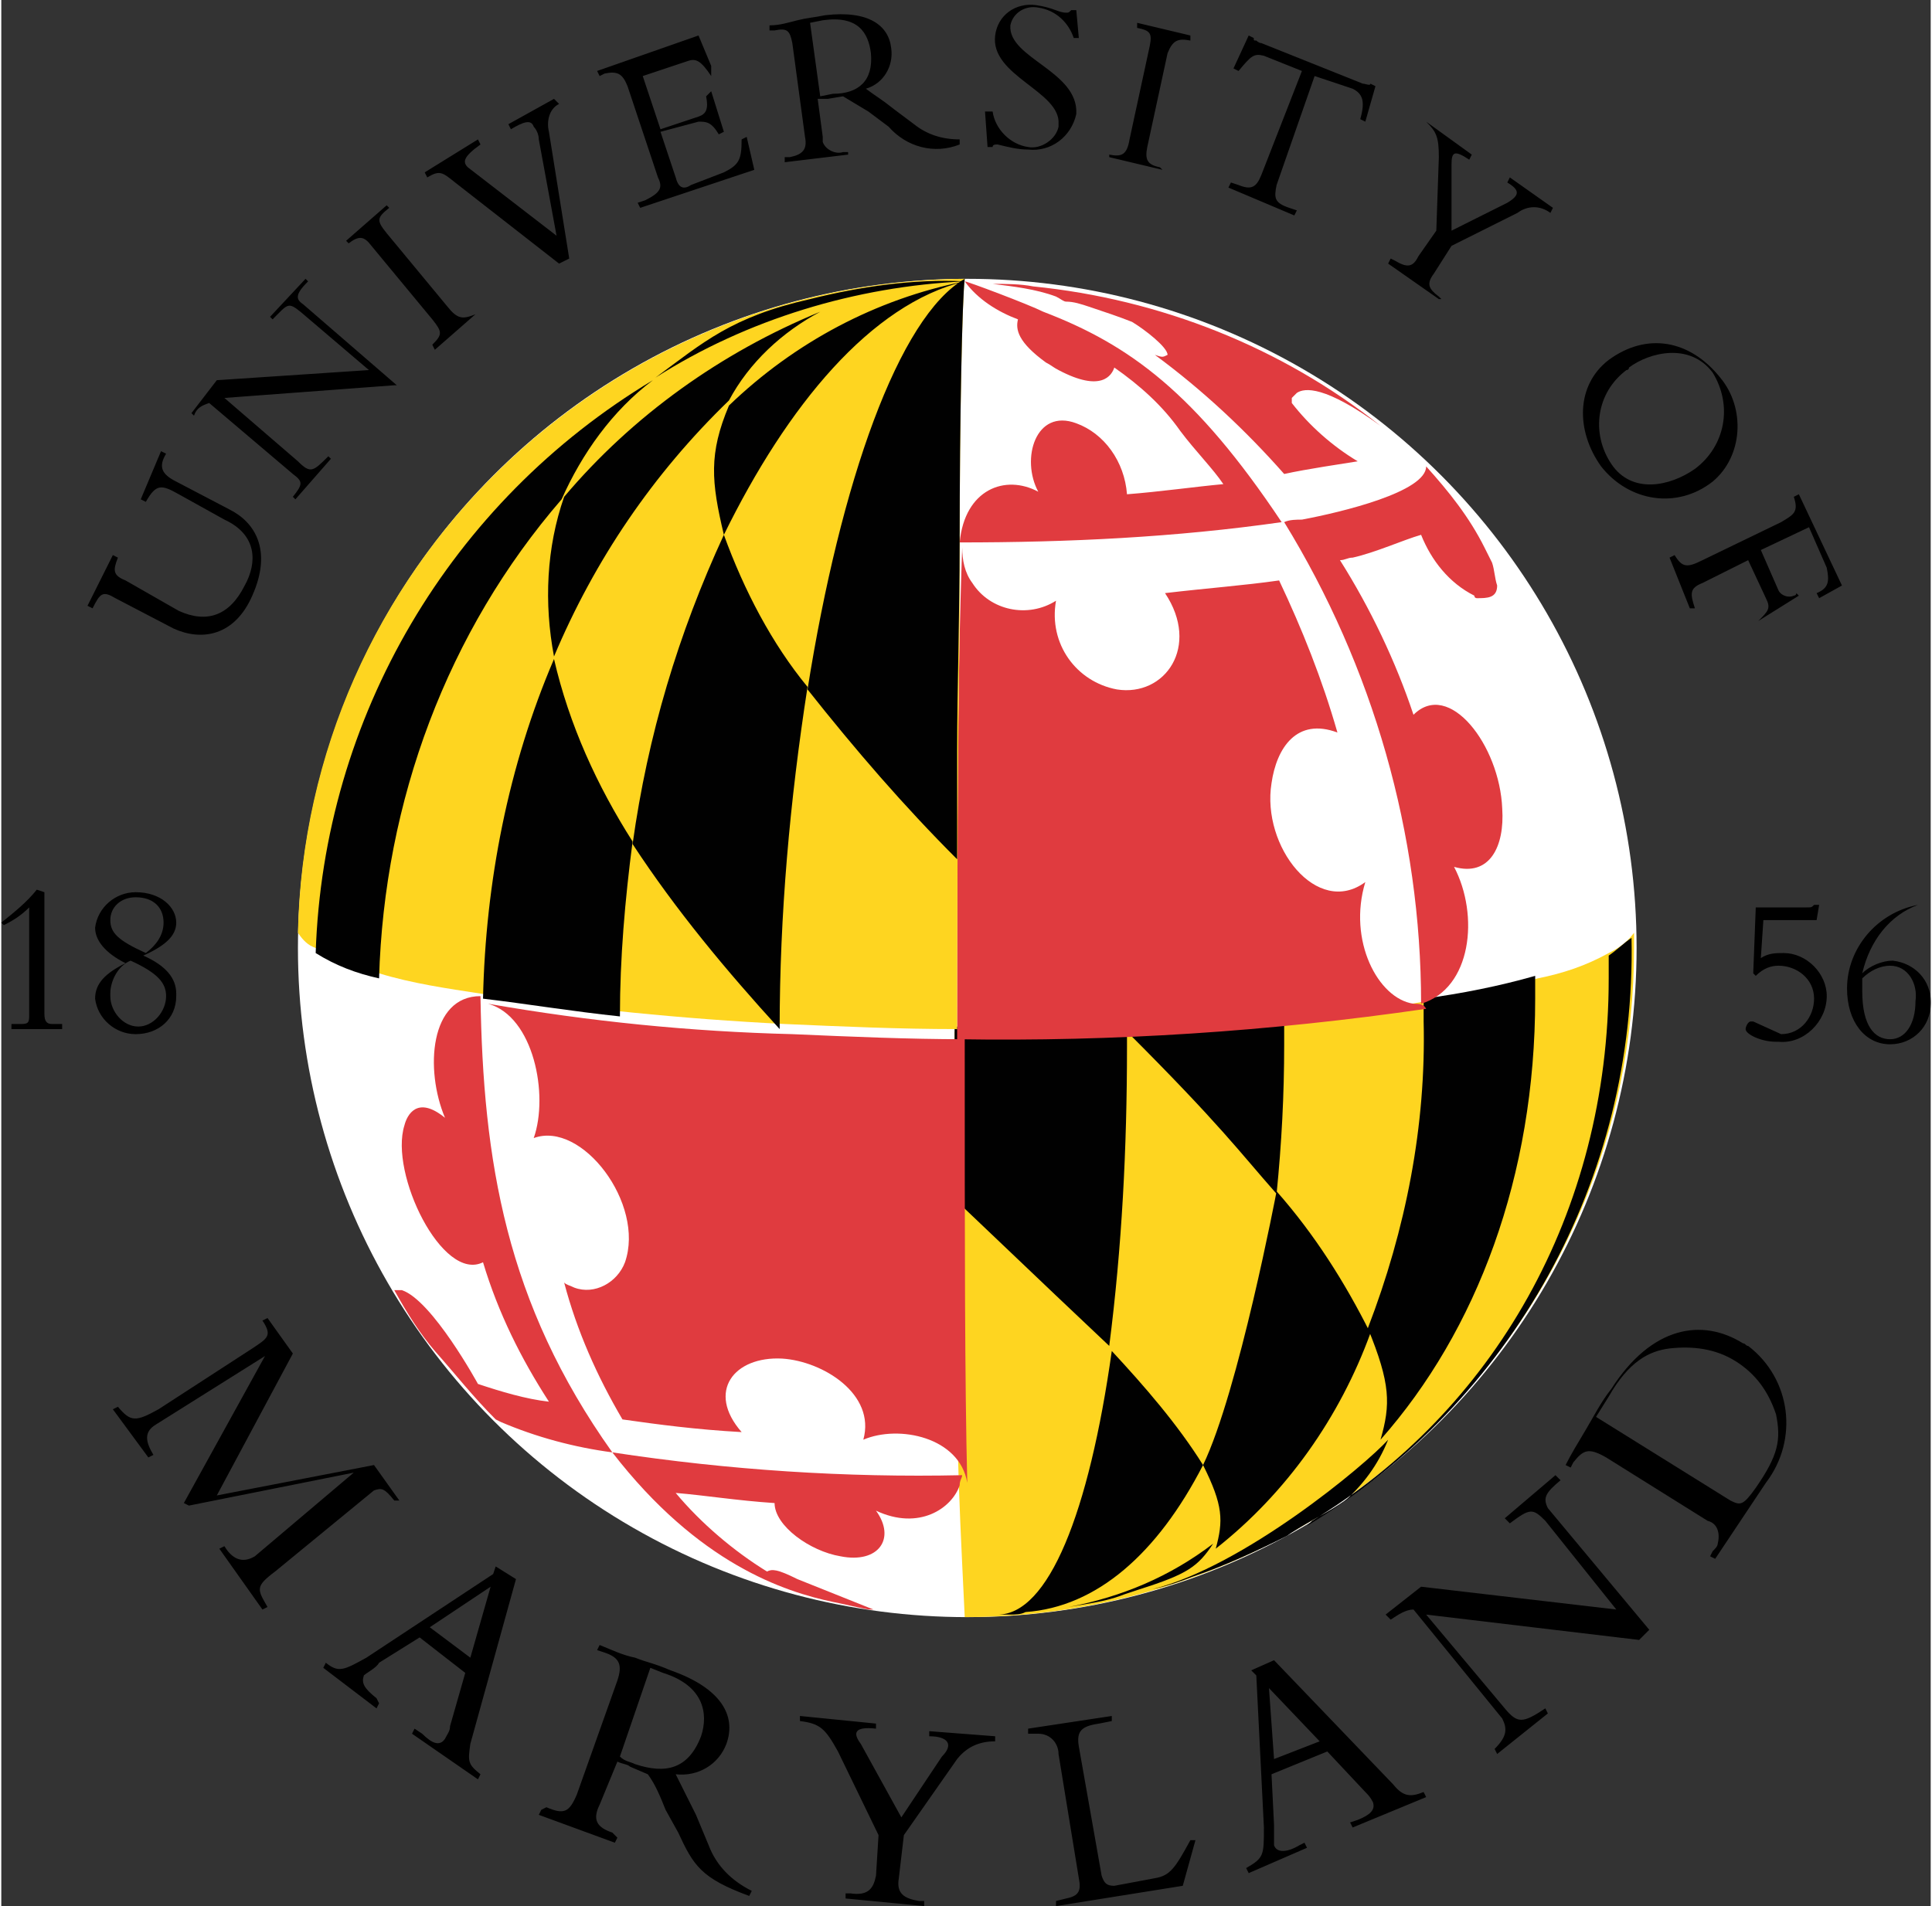 <svg width="76" height="75" xmlns="http://www.w3.org/2000/svg" viewBox="0 0 76.1 75.2"><rect x="0" y="0" width="76.1" height="75.2" fill="#333333" stroke="none"/><title>University of Maryland</title><circle fill="#FFF" cx="38.1" cy="37.4" r="26.4"/><path fill="#FED520" d="M64.4 36.8c-.3.4-.6.6-1 .8-.9.5-1.8.8-2.8 1-1.4.4-2.9.7-4.4.9-1.6.3-3.6.5-5.6.6-2.6.3-4.2.4-6.2.5-2.2.1-4.4.2-6.8.1v6.8c.1 10.1.1 10.1.4 16.3 14.6 0 26.4-11.8 26.4-26.4v-.6z"/><path fill="#010101" d="M37.7 41.6v5.8c4.2 4 4.2 4 6 5.7.5-3.9.7-7.8.7-11.8v-.9c-2.6.1-4.4.2-6.8.1v1.1zm9.7 16.2c-1-1.6-2.3-3.1-3.6-4.5-.9 6.4-2.5 10.4-4.5 10.4h.5c.2 0 .4 0 .6-.1 2.8-.2 5.2-2.3 7-5.8zM50.3 47s-1.5 7.9-2.9 10.8c.8 1.6.8 2.2.5 3.3 2.8-2.2 4.9-5.2 6.1-8.5-1-2-2.2-3.9-3.7-5.6zm-7.6 16.3c.6-.1 1.1-.2 1.6-.4l.6-.2c1.9-.6 2.3-.9 2.9-1.8-1.7 1.3-3.6 2.1-5.7 2.5l.6-.1zm11.7-6.5c3.8-4.3 6.1-10.4 6.1-17.4v-.9c-1.4.4-2.9.7-4.4.9v.9c.1 4.1-.7 8.2-2.2 12.1.9 2.2.9 3 .5 4.4zm-3.8-16.6c-2.6.3-4.2.4-6.2.5 3.7 3.7 4.4 4.7 5.9 6.4.2-2 .3-3.9.3-5.9v-1zM32.3 12.4c1.8-.8 3.7-1.3 5.7-1.4-1.9.2-3.8.7-5.7 1.4"/><path fill="#E03B3F" d="M55.7 39.6c-1.4-.2-2.6-2.5-1.9-4.8-1.9 1.4-4.1-1.4-3.7-3.9.2-1.4 1-2.6 2.6-2-.6-2.1-1.4-4.1-2.3-6-1.4.2-2.8.3-4.5.5 1.4 2.1 0 4.1-1.9 3.8-1.6-.3-2.7-1.8-2.4-3.5-1.1.7-2.6.4-3.3-.7-.3-.4-.4-.9-.4-1.4-.2 5.4-.2 12.2-.2 19.4 6.2.1 12.3-.3 18.5-1.2-.1-.2-.3-.2-.5-.2zM21 44.9c1.9-.7 4.4 2.6 3.6 4.9-.3.8-1.2 1.3-2 1-.2-.1-.3-.1-.4-.2.5 1.9 1.3 3.7 2.3 5.4 1.4.2 2.9.4 4.7.5-1.4-1.6-.3-3 1.6-2.9 1.6.1 3.7 1.4 3.2 3.2 1.4-.6 3.8-.1 4.1 1.7-.1-3.9-.1-9.8-.1-16.6V41c-2.2 0-4.5-.1-6.8-.2-4-.1-8-.5-12-1.2 1.8.5 2.4 3.6 1.8 5.3zm29.6-24.3c.2-.1.5-.1.7-.1 1.6-.3 4.9-1.1 4.9-2.1.9 1 1.7 2 2.3 3.2l.3.6c.1.3.1.6.2.9 0 .5-.4.5-.8.5 0 0-.1 0-.1-.1-1-.5-1.7-1.4-2.1-2.4-.7.2-1.8.7-2.7.9-.2 0-.3.1-.5.1 1.2 1.9 2.2 4 2.9 6.1 1.4-1.4 3.4 1.2 3.5 3.7.1 1.5-.5 2.7-1.9 2.3 1 1.9.7 4.8-1.3 5.4 0-6.7-1.9-13.3-5.4-19m-.1 0c-3.4-5.1-6-7-9.4-8.3-.6-.3-3-1.2-3.1-1.2.5.7 1.3 1.2 2.1 1.5-.1.4 0 .9 1.1 1.7.2.1.3.2.5.3 1.7.9 2.1.2 2.2-.1 1 .7 1.9 1.5 2.6 2.5.6.8 1.3 1.5 1.7 2.1-1.1.1-2.5.3-3.8.4-.1-1.3-.9-2.4-2-2.8-1.6-.6-2.2 1.4-1.5 2.7-1.3-.7-2.9-.1-3.1 2 4.3 0 8.5-.2 12.7-.8m.4-4.7v-.2l.2-.2c.3-.2 1.1-.3 3.3 1.3-3.9-3.1-8.7-5-13.7-5.5-.5-.1-1.1-.1-1.6-.1.8.1 1.7.2 2.5.5.2.1.3.2.4.2.3 0 .6.1.9.2.6.2 1.2.4 1.7.6.5.3 1.4 1 1.4 1.3-.2.1-.2.1-.5 0 1.9 1.4 3.6 3 5.1 4.7.9-.2 2.3-.4 2.9-.5-1-.6-1.9-1.4-2.6-2.3zM24.1 57.3c-1.5-.2-3-.6-4.4-1.2l-.2-.1c-.9-.9-1.6-1.8-2.4-2.7-.6-.7-1.1-1.5-1.6-2.4h.3c1.2.4 3 3.7 3 3.7.9.3 1.9.6 2.8.7-1.1-1.7-2-3.5-2.6-5.5-1.6.8-3.7-3.5-3.1-5.4.1-.4.5-1.2 1.6-.3-.8-1.9-.6-4.8 1.4-4.8.1 6.5 1 12.1 5.2 18m13.7 1.3c-.3.9-1.6 1.8-3.3 1 .8 1.1.1 2.1-1.4 1.8-1.2-.2-2.6-1.2-2.6-2.1-1.5-.1-2.7-.3-3.9-.4 1 1.2 2.3 2.3 3.6 3.1.2-.1.4-.1 1.2.3l3 1.2h-.2c-.5-.1-.9-.2-1.4-.3-1.9-.4-5.3-1.5-8.7-5.9 4.6.7 9.2 1 13.8.9 0 .1-.1.2-.1.4"/><path fill="#FED520" d="M38 11c-14.3.1-26 11.5-26.3 25.8.2.3.4.5.7.6.8.5 1.6.8 2.5 1 1.3.4 2.7.6 4 .8 4 .6 8 1 12 1.2 2.3.1 4.5.2 6.8.2 0-1.4 0-9 .1-16.3v-2.9c0-4.8.1-9.7.2-10.4z"/><path fill="#010101" d="M50.7 60.6c-1.2.6-2.5 1.2-3.7 1.6-.5.2-1.1.4-1.6.5 3.6-.9 8.4-4.9 9.3-5.9-.4 1-1 1.8-1.8 2.5-.5.3-1.8 1-2.2 1.3zm-35.8-22c-.9-.2-1.7-.5-2.5-1 .3-9.3 5.3-17.8 13.3-22.6-1.6 1.2-2.8 2.9-3.6 4.7-4.5 5.2-7 11.9-7.2 18.9m10.9-23.7c1.9-1.4 3-2.4 6.1-3.1 2-.5 4.1-.8 6.1-.7-4.3.2-8.6 1.5-12.2 3.8m-1.4 25.2c-1.9-.2-3.7-.5-5.4-.7.1-4.6 1-9.2 2.8-13.4.6 2.6 1.7 5 3.1 7.2-.3 2.3-.5 4.6-.5 6.9m13.4-18.7c0 2.9-.1 5.8-.1 8.2v4.3c-2.1-2.1-4-4.3-5.9-6.7C33.1 19 35.4 12.5 38 11c-.1.8-.2 5.5-.2 10.4zm-9.3-.3c-1.8 3.9-3 7.9-3.6 12.2 1.7 2.6 3.7 5 5.8 7.3 0-4.5.4-9 1.1-13.5-1.4-1.7-2.5-3.8-3.3-6zm34.9 16.6v.9c0 9.3-4.6 17.1-11.7 21.4l-.2.2c8.1-4.9 13-13.7 12.8-23.2-.3.2-.6.5-.9.7zM32.3 12.3c-3.9 1.6-7.4 4.1-10.1 7.3-.7 2-.8 4.2-.4 6.3 1.6-3.8 3.9-7.2 6.9-10.1.8-1.5 2.1-2.7 3.6-3.5zm-3.8 8.8c-.5-2.1-.6-3.2.2-5.1 2.6-2.5 5.8-4.2 9.3-4.9-3.7.9-7 4.9-9.5 10"/><path d="M6.3 17.8l.2.1c-.3.5-.2.8.4 1.1L9 20.1c1 .5 1.7 1.6.9 3.4-.7 1.6-2 1.8-3.1 1.3l-2.3-1.2c-.5-.3-.6-.2-.9.4l-.2-.1 1-2 .2.1c-.2.5-.2.7.3.9L7 24.1c1.1.5 2 .2 2.6-1 .5-.9.5-2-.8-2.6l-1.8-1c-.7-.4-.9-.4-1.3.3l-.2-.1.8-1.9zm9.2-2.6l-6.7.5 2.9 2.5c.5.5.6.4 1.2-.2l.1.1-1.4 1.6-.1-.1c.4-.5.4-.6 0-.9l-3.3-2.8c-.3.1-.5.2-.6.5l-.1-.1 1-1.3 6-.4-2.7-2.3c-.5-.4-.5-.3-1.1.3l-.1-.1L12 11l.1.1c-.5.5-.5.7-.2.9l3.7 3.2h-.1zm3.2-2.8l-1.6 1.4-.1-.2c.4-.4.4-.5 0-1l-2.4-2.9c-.3-.4-.5-.4-.9-.1l-.1-.1 1.6-1.4.1.1c-.5.4-.5.5-.1 1l2.4 2.9c.4.5.6.5 1.1.3zm3.3-2l-4.1-3.2c-.5-.4-.6-.5-1.1-.2l-.1-.2 2.1-1.3.1.2c-.7.5-.7.7-.5.9l3.5 2.7-.7-3.8c0-.2-.1-.4-.2-.5-.1-.3-.4-.2-.9.1l-.1-.2 1.8-1 .2.2c-.4.2-.5.7-.4 1.1l.8 5-.4.2zm6.5-5.2l-.2.1c-.3-.5-.5-.5-.8-.5l-1.5.4.6 1.8c.1.4.3.5.6.3l1.3-.5c.6-.3.7-.5.7-1.3l.2-.1.3 1.3-4.5 1.5-.1-.2.3-.1c.6-.3.7-.5.5-.9l-1.2-3.6c-.2-.5-.4-.6-.9-.5l-.2.1-.1-.2 4-1.4.5 1.2V3c-.4-.6-.6-.7-.9-.6l-1.8.6.7 2.1 1.5-.5c.3-.1.4-.3.3-.8l.2-.2.5 1.6zM31.9.9l.5-.1c1.4-.2 1.8.5 1.9 1.3.1 1.1-.5 1.6-1.5 1.6l-.5.1-.4-2.9zm.3 3h.4l.6-.1 1 .6.8.6c.7.8 1.8 1.1 2.8.7v-.2c-.7 0-1.3-.2-1.8-.6l-.8-.6c-.5-.4-.7-.5-1.1-.8.7-.2 1.1-.9 1-1.6C35 1 34.2.4 32.5.6c-.5.1-.7.1-1.1.2-.4.1-.7.2-1.1.2v.2h.2c.5-.1.6 0 .7.5l.5 3.7c.1.5-.1.7-.6.8h-.2v.2l2.5-.3V6h-.2c-.3.1-.7-.1-.8-.4v-.2l-.2-1.5zm6.9.5c.1.7.7 1.3 1.4 1.4.5.1 1.1-.3 1.2-.8v-.1c.1-1.3-2.7-1.9-2.5-3.5.1-.8.8-1.3 1.6-1.2.7.1.9.3 1.2.3.1 0 .1 0 .2-.1h.2l.1 1.1h-.2C42.1.9 41.6.4 40.9.3c-.5-.1-1 .2-1.1.7-.1 1.3 2.7 1.8 2.6 3.5-.2.9-1 1.5-1.9 1.4-.4 0-.8-.1-1.2-.2-.1 0-.2 0-.2.1h-.2l-.1-1.4h.3zm6.7 2.3l-2.1-.5v-.1c.5.1.7 0 .8-.6l.8-3.7c.1-.5 0-.6-.5-.7V.9l2.1.5v.2c-.5-.1-.7 0-.9.5l-.8 3.7c-.1.5 0 .7.5.8l.1.1zm4.5.6c-.1.5-.1.7.5.9l.3.1-.1.2-2.6-1.1.1-.2.3.1c.5.2.7.1.9-.4l1.6-4.1-1.5-.6c-.4-.1-.5 0-1 .6l-.2-.1.6-1.3.2.1c0 .1 0 .1.1.1 0 0 .1.1.2.1l4 1.6c.1 0 .3.1.3 0l.2.1-.4 1.4-.2-.1c.2-.7.1-1-.3-1.2L51.8 3l-1.5 4.3zm9.1.7c.5-.3.5-.5 0-.8l.1-.2 1.7 1.2-.1.2c-.4-.3-.9-.3-1.3 0l-2.6 1.3-.7 1.1c-.3.4-.2.6.2.9l.1.1h-.1l-2-1.4.1-.2.2.1c.5.3.7.2.9-.2l.7-1 .1-2.9c0-.8-.1-1-.5-1.4L58 6.1l-.1.2c-.6-.4-.7-.3-.7.2v2.6L59.4 8zm7.4 10.5c-1 .7-2.5 1-3.3-.2-.8-1.2-.6-2.8.6-3.7 0 0 .1 0 .1-.1.8-.6 2.4-1 3.3.2.8 1.3.5 2.9-.7 3.8zm.7.5c1.2-1 1.3-2.9.3-4.1-1.2-1.5-2.9-1.8-4.4-.7-1.3 1-1.3 2.8-.3 4.2 1.1 1.4 3 1.7 4.4.6zm1.8 5.5c.4-.4.5-.5.3-.9l-.7-1.5-1.8.9c-.5.2-.5.4-.3 1h-.2l-.8-2 .2-.1c.3.5.5.5 1.1.2l3.1-1.5c.5-.3.7-.4.5-1l.2-.1 1.7 3.6-.9.5-.1-.2c.5-.2.5-.5.4-1l-.7-1.6-1.9.9.7 1.6c.1.2.4.3.6.2 0 0 .1 0 .1-.1l.1.1-1.6 1zM7.2 59.3l3.2-5.8-4.3 2.7c-.5.3-.4.7-.1 1.2l-.2.1-1.4-1.9.2-.1c.5.6.7.6 1.6.1l3.7-2.4c.6-.4.8-.5.4-1.1l.2-.1 1 1.4-3 5.6 6.2-1.2 1 1.4h-.2c-.4-.5-.5-.5-.8-.4L10.8 62c-.8.6-.7.7-.3 1.4l-.2.1-1.7-2.4.2-.1c.3.5.7.7 1.2.4l3.9-3.3-6.5 1.3-.2-.1zm11.3 6.1l-1.6-1.2 2.4-1.6-.8 2.8zm-.2.6l-.6 2.1c0 .2-.1.3-.2.5-.2.3-.5.2-.9-.2l-.3-.2-.1.2 2.6 1.8.1-.2c-.5-.4-.5-.5-.4-1.2l1.8-6.5-.8-.5-.1.3-5 3.3c-.9.5-1.1.6-1.6.2l-.1.2 2.1 1.6.1-.2-.1-.2c-.5-.4-.6-.6-.5-.9.1-.1.5-.3.6-.5l1.6-1 1.8 1.4zm7.3-.2l.5.2c1.6.5 1.8 1.6 1.5 2.5-.5 1.3-1.4 1.5-2.6 1.1-.2-.1-.4-.1-.6-.3l1.2-3.5zm-1.3 3.7c.2.1.4.1.5.2l.7.3c.3.4.5.9.7 1.4l.5.9c.6 1.3.9 1.8 2.8 2.5l.1-.2c-.8-.4-1.4-1-1.7-1.8l-.5-1.2-.8-1.6c.9.1 1.7-.4 2-1.2.4-1.1-.2-2.2-2.2-2.9-.7-.3-.9-.3-1.4-.5-.5-.1-.9-.3-1.4-.5l-.1.2.3.1c.6.2.7.5.5 1.1l-1.6 4.5c-.3.7-.5.8-1.2.5l-.2.1-.1.2 3 1.1.1-.2-.2-.2c-.6-.2-.8-.5-.5-1.1l.7-1.7zm12.8-.2c.5-.5.2-.8-.5-.8v-.2l2.6.2v.2c-.6 0-1.1.2-1.5.7l-2.1 3-.2 1.7c-.1.6.2.8.8.9h.2v.2l-3.1-.3v-.2h.2c.7.1.9-.2 1-.7l.1-1.6-1.6-3.3c-.5-.9-.7-1.1-1.5-1.2v-.2l3 .3v.2c-.9-.1-.9.2-.6.6l1.6 2.9 1.6-2.4zm9.5 5.1l-5 .8V75l.4-.1c.5-.1.6-.3.5-.8l-.8-4.9c0-.4-.3-.8-.8-.8h-.4v-.2l3.3-.5v.2l-.5.1c-.7.1-.9.3-.8.9l.9 5.1c.1.3.2.4.5.4l1.6-.3c.6-.1.8-.4 1.4-1.5h.2l-.5 1.8zm5.4-5.7l-1.8.7-.2-2.8 2 2.1zm.3.4l1.5 1.6c.1.1.2.2.3.4.1.3-.1.5-.6.7l-.3.1.1.2 2.9-1.2-.1-.2c-.5.2-.8.2-1.2-.3l-4.7-4.9-.9.4.2.2.3 6c0 1.1 0 1.2-.7 1.6l.1.2 2.3-1-.1-.2-.2.1c-.5.3-.9.3-1 0V72l-.1-2 2.2-.9zm12.3-4.4l-8.4-1 3.1 3.7c.5.6.7.6 1.6 0l.1.2-2 1.6-.1-.2c.5-.5.5-.8.3-1.2l-3.5-4.3c-.3 0-.6.2-.9.4l-.2-.2 1.4-1.1 7.7.9-2.8-3.5c-.5-.5-.6-.5-1.4.1l-.2-.2 2-1.7.2.2c-.6.5-.7.7-.5 1.1l4 4.8-.4.4zm-1.7-8.8l.5-.8c.8-1.4 1.6-1.8 2.4-1.9.9-.1 1.8 0 2.6.5s1.3 1.2 1.6 2.1c.2 1 .1 1.6-.8 2.9-.5.7-.6.7-1 .5l-5.3-3.3zm4.4 4.1c.4.1.5.5.4.9 0 .1-.1.2-.2.3l-.1.2.2.1 2-3c1.3-1.7 1-4.1-.7-5.4-.1 0-.1-.1-.2-.1-1.6-1-3.6-.7-5.2 1.8-.4.5-.7 1.1-1 1.6-.3.5-.6 1-.8 1.4l.2.1.1-.2c.4-.5.6-.6 1.3-.2l4 2.5zM1.7 35.2V40c0 .3.1.4.3.4h.4v.2h-2v-.2h.4c.3 0 .3-.1.3-.4v-4.2c-.3.3-.6.5-1 .7l-.1-.1c.5-.4 1-.8 1.4-1.3l.3.1zm4.8 4.1c0 .6-.5 1.2-1.1 1.2-.6 0-1.1-.6-1.1-1.2v-.1c0-.5.3-1.1.8-1.3 1.1.5 1.4.9 1.4 1.4zm.4-2.9c0-.6-.6-1.2-1.6-1.2-.8 0-1.5.6-1.6 1.4 0 .5.4 1 1.2 1.4-.8.4-1.2.8-1.2 1.4.1.8.8 1.4 1.6 1.4.9 0 1.6-.6 1.6-1.5v-.1c0-.6-.4-1.1-1.3-1.5.9-.4 1.3-.8 1.3-1.3zm-.5 0c0 .5-.3.9-.7 1.2-1.1-.5-1.4-.8-1.4-1.3s.4-.9 1-.9c.7 0 1.1.4 1.1 1zm62.8-.6h2c.2 0 .2 0 .3-.1h.2l-.1.6h-2.1l-.1 1.5c.3-.2.6-.2.9-.2.9 0 1.7.8 1.7 1.7 0 1-.9 1.9-1.9 1.8H70c-.6 0-1.2-.3-1.2-.5 0-.1.1-.3.2-.3h.1l1.1.5c.8 0 1.3-.7 1.3-1.4 0-.8-.7-1.3-1.4-1.3-.3 0-.6.1-.9.4l-.1-.1.1-2.6zm6.3 3.7c0 .9-.4 1.5-1 1.5s-1.1-.5-1.1-1.9v-.5c.3-.3.7-.5 1.1-.5.7 0 1.1.7 1 1.4zm.1-3.8c-1.6.3-2.8 1.7-2.8 3.3 0 1.3.7 2.2 1.7 2.2.9 0 1.6-.7 1.6-1.6v-.1c0-.8-.6-1.5-1.5-1.6-.4 0-.9.2-1.2.5.3-1.3 1.1-2.3 2.2-2.7z"/></svg>
